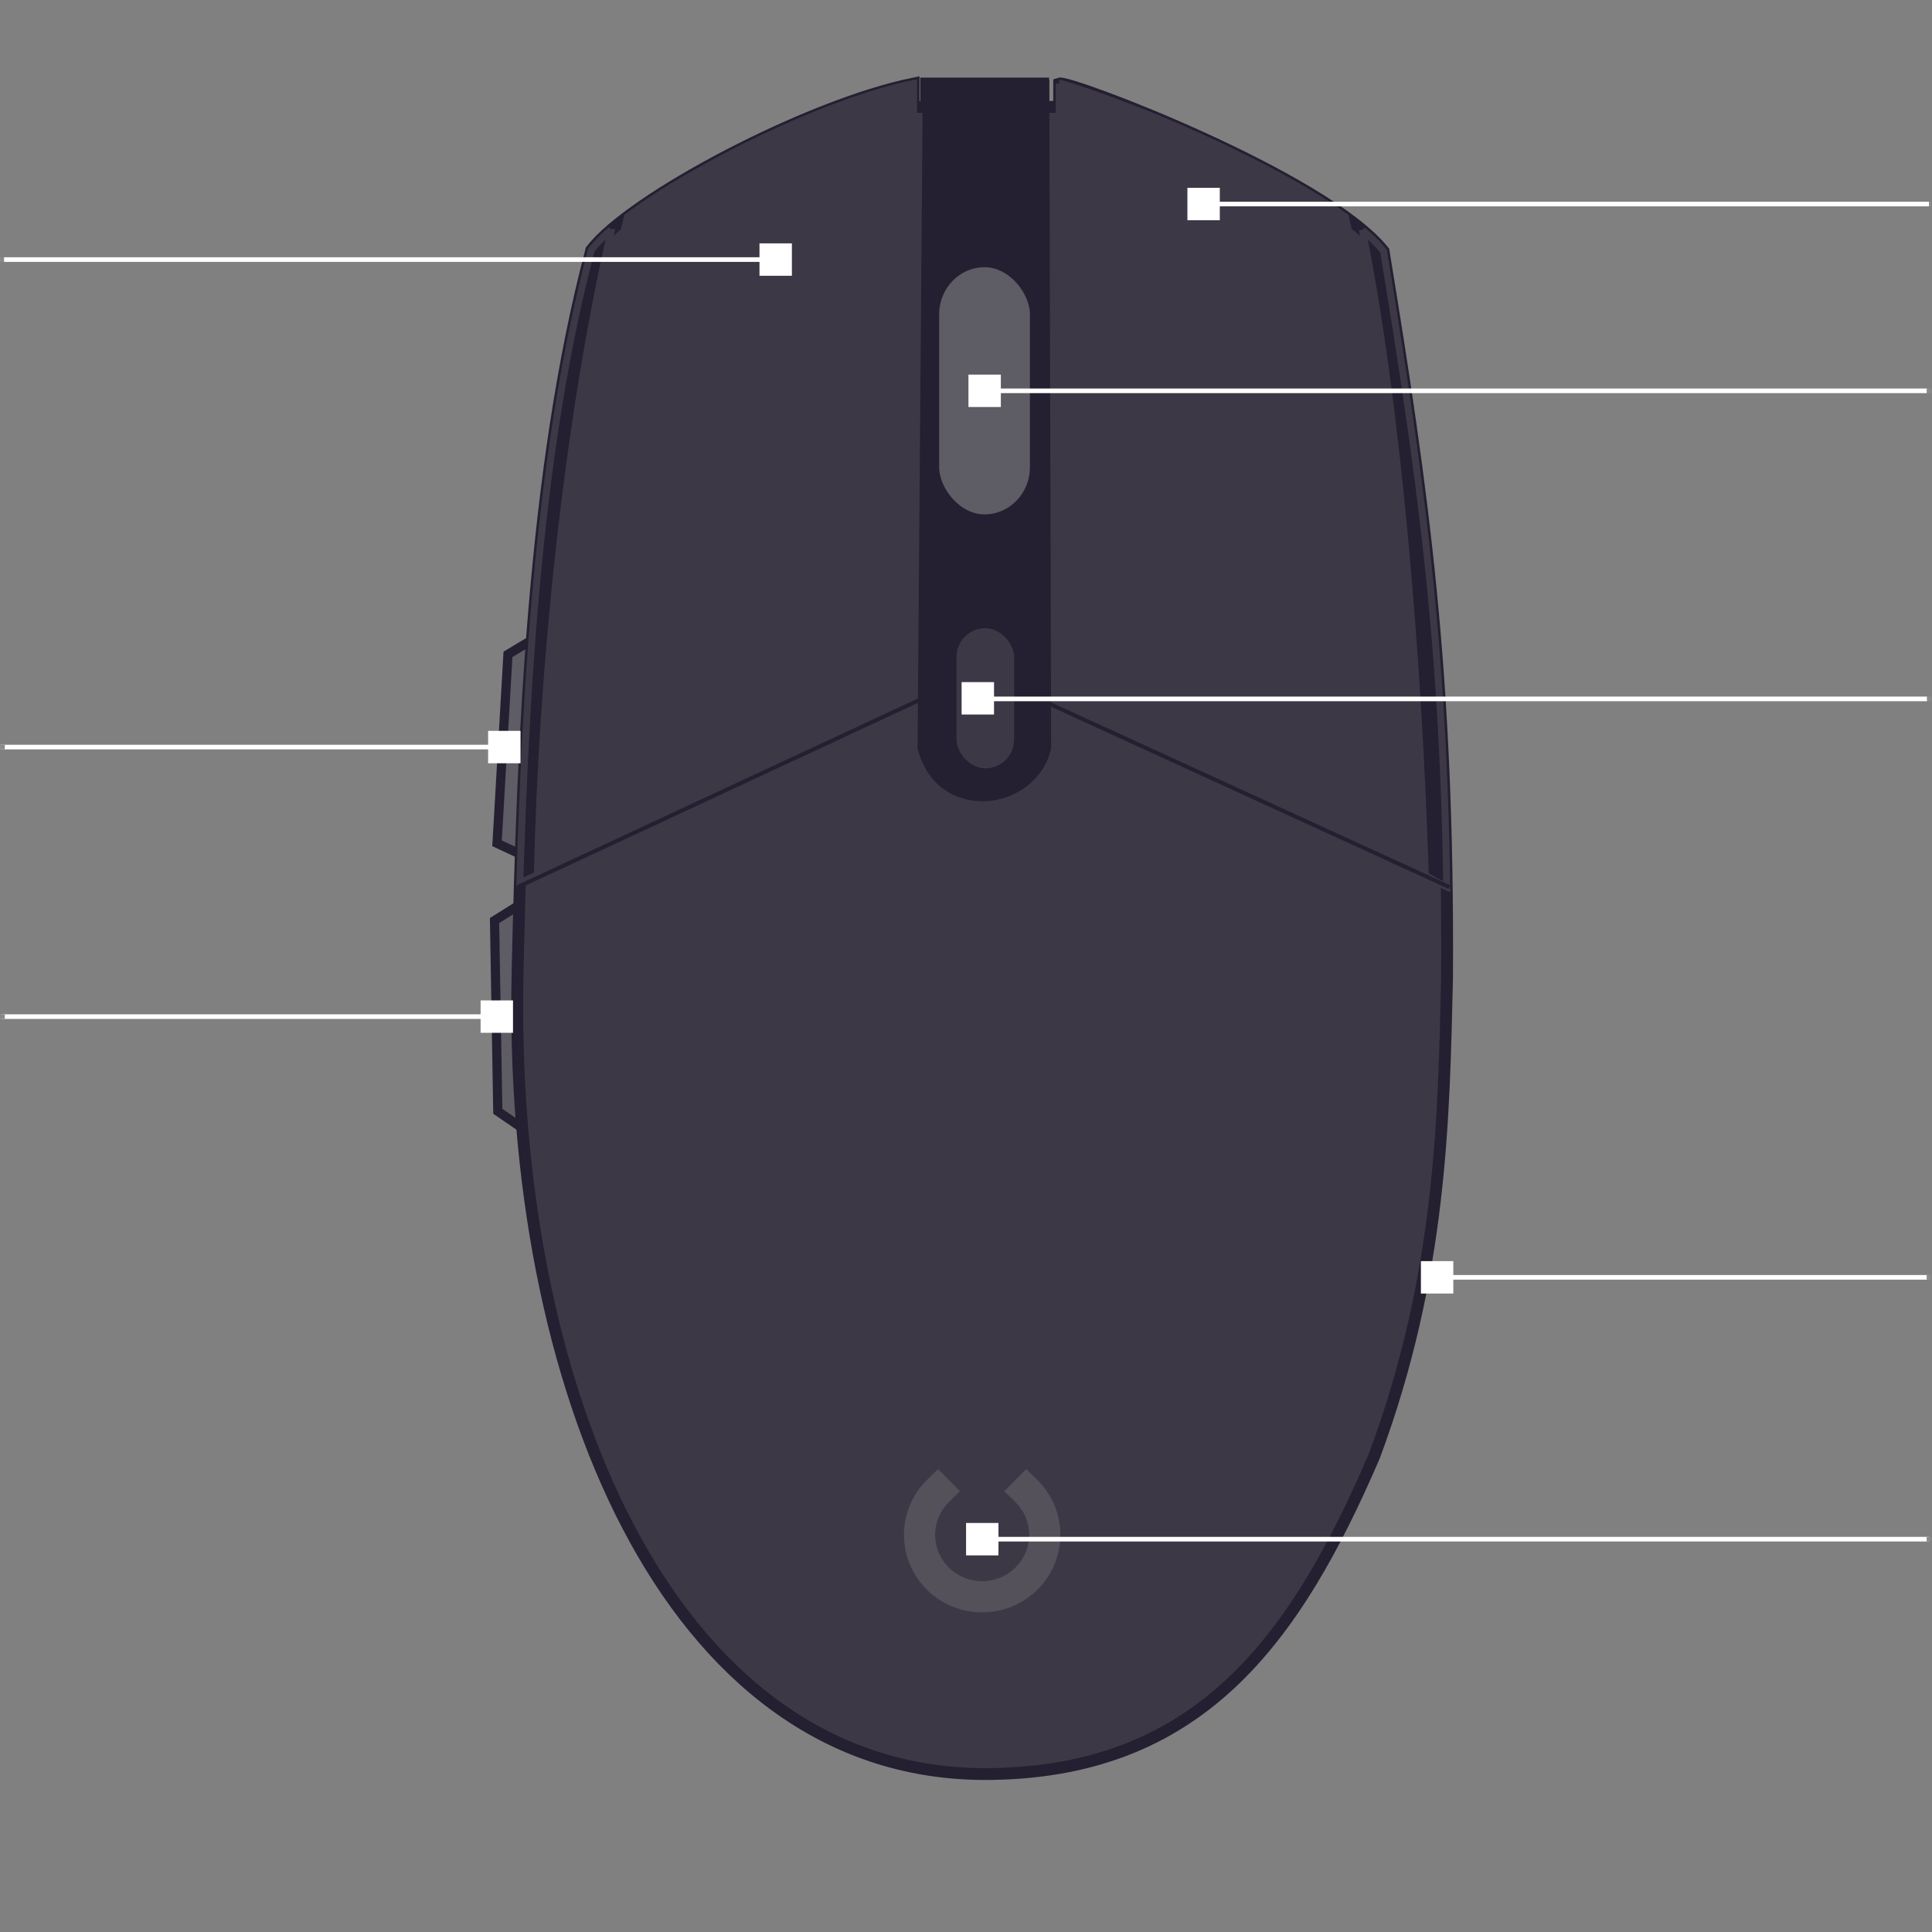 <?xml version="1.0" encoding="UTF-8" standalone="no"?>
<!-- Created with Inkscape (http://www.inkscape.org/) -->

<svg
   width="490"
   height="490"
   viewBox="0 0 490 490"
   version="1.1"
   id="svg8"
   inkscape:version="1.2.1 (9c6d41e410, 2022-07-14)"
   sodipodi:docname="logitech-g102-g203-dark.svg"
   inkscape:export-filename="/home/jimmac/logitech-g-pro.png"
   inkscape:export-xdpi="96"
   inkscape:export-ydpi="96"
   xmlns:inkscape="http://www.inkscape.org/namespaces/inkscape"
   xmlns:sodipodi="http://sodipodi.sourceforge.net/DTD/sodipodi-0.dtd"
   xmlns="http://www.w3.org/2000/svg"
   xmlns:svg="http://www.w3.org/2000/svg"
   xmlns:rdf="http://www.w3.org/1999/02/22-rdf-syntax-ns#"
   xmlns:cc="http://creativecommons.org/ns#"
   xmlns:dc="http://purl.org/dc/elements/1.1/">
  <rect x="0" y="0" width="490" height="490" fill="#808080" stroke="none"/>
  <defs
     id="defs2">
    <inkscape:path-effect
       effect="spiro"
       id="path-effect4193"
       is_visible="true"
       lpeversion="0" />
    <inkscape:path-effect
       effect="spiro"
       id="path-effect4185"
       is_visible="true"
       lpeversion="0" />
    <inkscape:path-effect
       effect="fillet_chamfer"
       id="path-effect4451"
       is_visible="true"
       lpeversion="1"
       nodesatellites_param="F,0,0,1,0,2.163,0,1 @ F,0,0,1,0,0,0,1 @ F,0,0,1,0,3.88,0,1 @ F,0,0,1,0,0,0,1 @ F,0,0,1,0,4.331,0,1 @ F,0,0,1,0,0,0,1 @ F,0,0,1,0,0,0,1 @ F,0,0,1,0,2.655,0,1 @ F,0,0,1,0,0,0,1 @ F,0,0,1,0,0,0,1 @ F,0,0,1,0,0,0,1"
       unit="px"
       method="auto"
       mode="F"
       radius="0"
       chamfer_steps="1"
       flexible="false"
       use_knot_distance="true"
       apply_no_radius="true"
       apply_with_radius="true"
       only_selected="false"
       hide_knots="false" />
    <inkscape:path-effect
       effect="fillet_chamfer"
       id="path-effect3839"
       is_visible="true"
       lpeversion="1"
       nodesatellites_param="F,0,0,1,0,0,0,1 @ F,0,0,1,0,1.803,0,1 @ F,0,1,1,0,1.803,0,1 @ F,0,0,1,0,0,0,1"
       unit="px"
       method="auto"
       mode="F"
       radius="0"
       chamfer_steps="1"
       flexible="false"
       use_knot_distance="true"
       apply_no_radius="true"
       apply_with_radius="true"
       only_selected="false"
       hide_knots="false" />
  </defs>
  <sodipodi:namedview
     id="base"
     pagecolor="#ffffff"
     bordercolor="#666666"
     borderopacity="1.0"
     inkscape:pageopacity="0"
     inkscape:pageshadow="2"
     inkscape:zoom="0.99408785"
     inkscape:cx="119.04209"
     inkscape:cy="99.169501"
     inkscape:document-units="px"
     inkscape:current-layer="Device"
     inkscape:document-rotation="0"
     showgrid="false"
     units="px"
     borderlayer="true"
     inkscape:showpageshadow="false"
     inkscape:pagecheckerboard="false"
     showguides="true"
     inkscape:window-width="960"
     inkscape:window-height="1016"
     inkscape:window-x="960"
     inkscape:window-y="27"
     inkscape:window-maximized="0"
     fit-margin-top="20"
     fit-margin-left="20"
     fit-margin-bottom="20"
     fit-margin-right="0"
     inkscape:guide-bbox="true"
     guidetolerance="10"
     objecttolerance="10"
     gridtolerance="10"
     inkscape:snap-global="true"
     inkscape:snap-object-midpoints="true"
     inkscape:deskcolor="#d1d1d1">
    <inkscape:grid
       type="xygrid"
       id="grid956"
       originx="-68.792"
       originy="1.277" />
  </sodipodi:namedview>
  <g
     inkscape:groupmode="layer"
     id="Device"
     inkscape:label="Device"
     transform="translate(-68.792,-394.027)"
     style="display:inline">
    <path
       inkscape:connector-curvature="0"
       style="color:#000000;font-variation-settings:normal;display:inline;overflow:visible;opacity:1;vector-effect:none;fill:#5e5c64;fill-opacity:1;stroke:#241f31;stroke-width:2.33;stroke-linecap:butt;stroke-linejoin:miter;stroke-miterlimit:4;stroke-dasharray:none;stroke-dashoffset:0;stroke-opacity:1;-inkscape-stroke:none;marker:none;marker-start:none;marker-mid:none;marker-end:none;paint-order:normal;stop-color:#000000;stop-opacity:1"
       d="m 204.426,555.907 -6.801,4.07 -2.774,47.933 6.962,3.244 c 0.019,-0.037 0.034,-0.075 0.053,-0.112 0.584,-17.623 1.428,-35.795 2.786,-53.99 -0.077,-0.377 -0.588,-1.023 -0.225,-1.144 z"
       id="button4"
       sodipodi:nodetypes="ccccccsc" />
    <path
       style="color:#000000;font-variation-settings:normal;display:inline;overflow:visible;opacity:1;vector-effect:none;fill:#5e5c64;fill-opacity:1;stroke:#241f31;stroke-width:2.33;stroke-linecap:butt;stroke-linejoin:miter;stroke-miterlimit:4;stroke-dasharray:none;stroke-dashoffset:0;stroke-opacity:1;-inkscape-stroke:none;marker:none;marker-start:none;marker-mid:none;marker-end:none;paint-order:normal;stop-color:#000000;stop-opacity:1"
       d="m 201.512,622.92 -7.292,4.581 0.824,48.382 7.168,4.905 c -0.03,-0.386 -0.026,-0.923 -0.03,-1.422 -1.042,-12.762 -1.168,-25.795 -0.871,-38.913 0.129,-5.725 0.038,-11.623 0.202,-17.533 z"
       id="button3"
       inkscape:connector-curvature="0"
       sodipodi:nodetypes="cccccscc" />
    <path
       inkscape:connector-curvature="0"
       style="color:#000000;display:inline;overflow:visible;opacity:1;fill:#3d3846;fill-opacity:1;stroke:#241f31;stroke-width:3;stroke-linecap:butt;stroke-linejoin:miter;stroke-miterlimit:4;stroke-dasharray:none;stroke-dashoffset:0;stroke-opacity:1;marker:none;marker-start:none;marker-mid:none;marker-end:none;paint-order:normal"
       d="m 300.504,415.205 c -26.911,5.472 -71.961,29.331 -81.749,42.266 -14.814,55.978 -17.38,124.836 -18.694,182.982 -2.354,104.217 37.651,203.038 118.08,203.514 54.738,0.126 79.147,-34.059 99.207,-80.642 17.174,-46.209 17.591,-85.894 18.447,-121 0.481,-77.873 -6.106,-123.568 -16.094,-184.605 -15.192,-18.905 -79.805,-43.412 -82.279,-42.515 v 5.932 h -4.061 v -5.932 l -29.684,4.1e-4 v 5.931 l -3.173,-1e-5 z"
       id="path870"
       sodipodi:nodetypes="ccscccccccccccc" />
    <path
       style="color:#000000;display:inline;overflow:visible;opacity:1;fill:#3d3846;fill-opacity:1;stroke:#3d3846;stroke-width:1.761;stroke-linecap:square;stroke-linejoin:miter;stroke-miterlimit:4;stroke-dasharray:none;stroke-dashoffset:0;stroke-opacity:1;marker:none;marker-start:none;marker-mid:none;marker-end:none;paint-order:normal;font-variation-settings:normal;vector-effect:none;-inkscape-stroke:none;stop-color:#000000;stop-opacity:1"
       d="m 300.498,415.206 c -21.755,4.424 -55.35,20.86 -72.601,33.83 -13.1,57.543 -16.65,111.051 -19.452,165.161 l 88.664,-41.091 3.393,-151.968 h -0.005 z"
       id="button0"
       inkscape:connector-curvature="0"
       sodipodi:nodetypes="ccccccc"
       inkscape:label="#button0" />
    <path
       style="display:inline;fill:#241f31;fill-opacity:1;stroke:#3d3846;stroke-width:1.761;stroke-linecap:square;stroke-linejoin:miter;stroke-opacity:1;font-variation-settings:normal;opacity:1;vector-effect:none;stroke-miterlimit:4;stroke-dasharray:none;stroke-dashoffset:0;-inkscape-stroke:none;marker:none;marker-start:none;marker-mid:none;marker-end:none;paint-order:normal;stop-color:#000000;stop-opacity:1"
       d="m 223.822,452.301 c -2.147,1.85 -3.873,3.592 -5.067,5.17 -12.942,48.902 -16.535,107.63 -18.113,160.463 l 0.062,-0.016 4.365,-2.034 c 1.18,-52.167 7.491,-114.445 18.776,-163.558 0.001,-0.006 -0.021,-0.018 -0.023,-0.025 z"
       id="path1008"
       inkscape:connector-curvature="0" />
    <path
       style="font-variation-settings:normal;display:inline;opacity:1;vector-effect:none;fill:#241f31;fill-opacity:1;stroke:#241f31;stroke-width:1.761;stroke-linecap:square;stroke-linejoin:miter;stroke-miterlimit:4;stroke-dasharray:none;stroke-dashoffset:0;stroke-opacity:1;-inkscape-stroke:none;marker:none;marker-start:none;marker-mid:none;marker-end:none;paint-order:normal;stop-color:#000000;stop-opacity:1"
       d="m 303.72,415.055 30.311,0.098 0.471,168.567 c -3.63,15.462 -27.56,18.197 -32.108,0 z"
       id="rect1003"
       inkscape:connector-curvature="0"
       sodipodi:nodetypes="ccccc" />
    <path
       style="display:inline;fill:#241f31;fill-opacity:1;stroke:#3d3846;stroke-width:1.761;stroke-linecap:square;stroke-linejoin:miter;stroke-opacity:1;font-variation-settings:normal;opacity:1;vector-effect:none;stroke-miterlimit:4;stroke-dasharray:none;stroke-dashoffset:0;-inkscape-stroke:none;marker:none;marker-start:none;marker-mid:none;marker-end:none;paint-order:normal;stop-color:#000000;stop-opacity:1"
       d="m 414.343,452.393 c 9.009,44.983 14.228,109.184 15.951,163.687 l 5.037,2.738 0.369,0.163 c -0.856,-64.175 -7.057,-106.603 -16.001,-161.261 -1.395,-1.736 -3.213,-3.519 -5.356,-5.326 z"
       id="path1010"
       inkscape:connector-curvature="0" />
    <path
       inkscape:connector-curvature="0"
       style="color:#000000;display:inline;overflow:visible;opacity:1;fill:#3d3846;fill-opacity:1;stroke:#3d3846;stroke-width:1.761;stroke-linecap:square;stroke-linejoin:miter;stroke-miterlimit:4;stroke-dasharray:none;stroke-dashoffset:0;stroke-opacity:1;marker:none;marker-start:none;marker-mid:none;marker-end:none;paint-order:normal"
       d="m 337.421,415.206 v 5.931 h -0.005 c -0.085,45.608 0.207,107.886 0.005,151.968 l 89.499,41.091 c -2.802,-54.109 -3.796,-107.617 -16.896,-165.158 -12.644,-9.177 -32.233,-18.536 -47.915,-25.092 -12.941,-5.208 -23.355,-8.717 -24.689,-8.74 z"
       id="button1" />
    <rect
       style="color:#000000;display:inline;overflow:visible;opacity:1;fill:#5e5c64;fill-opacity:1;stroke:#241f31;stroke-width:2;stroke-linecap:butt;stroke-linejoin:bevel;stroke-miterlimit:4;stroke-dasharray:none;stroke-dashoffset:0;stroke-opacity:1;marker:none;marker-start:none;marker-mid:none;marker-end:none;paint-order:normal"
       id="button2"
       width="25.022"
       height="64.693"
       x="305.985"
       y="460.794"
       rx="12.511"
       ry="12.977"
       inkscape:label="#button2" />
    <path
       style="color:#000000;display:inline;overflow:visible;fill:none;fill-opacity:0.392;stroke:#5e5c64;stroke-width:7.898;stroke-linecap:square;stroke-linejoin:bevel;stroke-miterlimit:4;stroke-dasharray:none;stroke-opacity:1;font-variation-settings:normal;opacity:0.724;vector-effect:none;stroke-dashoffset:0;-inkscape-stroke:none;stop-color:#000000;stop-opacity:1"
       id="led0"
       sodipodi:type="arc"
       sodipodi:cx="-783.29675"
       sodipodi:cy="317.89062"
       sodipodi:rx="15.702297"
       sodipodi:ry="15.878059"
       sodipodi:start="0.78539816"
       sodipodi:end="5.4977871"
       sodipodi:arc-type="arc"
       d="m -772.194,329.118 a 15.702,15.878 0 0 1 -22.206,0 15.702,15.878 0 0 1 0,-22.455 15.702,15.878 0 0 1 22.206,0"
       sodipodi:open="true"
       transform="rotate(-90)"
       inkscape:label="#led0" />
    <path
       style="fill:none;stroke:#241f31;stroke-width:1px;stroke-linecap:butt;stroke-linejoin:miter;stroke-opacity:1"
       d="m 199.91,619.078 117.373,-54.644 119.14,54.582"
       id="path1684" />
    <rect
       inkscape:label="#button5"
       ry="7.905"
       rx="7.905"
       y="552.758"
       x="310.788"
       height="36.73"
       width="15.81"
       id="button5"
       style="color:#000000;font-variation-settings:normal;display:inline;overflow:visible;opacity:1;vector-effect:none;fill:#3d3846;fill-opacity:1;stroke:#241f31;stroke-width:1.174;stroke-linecap:butt;stroke-linejoin:bevel;stroke-miterlimit:4;stroke-dasharray:none;stroke-dashoffset:0;stroke-opacity:1;-inkscape-stroke:none;marker:none;marker-start:none;marker-mid:none;marker-end:none;paint-order:normal;stop-color:#000000;stop-opacity:1" />
  </g>
  <g
     inkscape:groupmode="layer"
     id="Buttons"
     inkscape:label="Buttons"
     style="display:inline"
     transform="translate(-68.792,5.973)">
    <g
       id="button4-path"
       transform="matrix(1.174,0,0,1.174,-11.951,-2.457)">
      <path
         sodipodi:nodetypes="cc"
         inkscape:connector-curvature="0"
         id="path964"
         d="M 69.398,158.395 H 177.726"
         style="color:#000000;overflow:visible;opacity:1;fill:none;fill-opacity:1;stroke:#ffffff;stroke-width:1;stroke-linecap:square;stroke-linejoin:miter;stroke-miterlimit:4;stroke-dasharray:none;stroke-dashoffset:0;stroke-opacity:1;marker:none;marker-start:none;marker-mid:none;marker-end:none;paint-order:normal" />
      <rect
         inkscape:label="#rect875"
         style="color:#000000;text-align:end;overflow:visible;fill:#888a85;fill-opacity:1;stroke:none;stroke-linecap:round"
         id="button4-leader"
         width="1"
         height="1"
         x="68.807"
         y="157.895" />
      <rect
         y="154.895"
         x="174.226"
         height="7"
         width="7"
         id="rect974"
         style="color:#000000;overflow:visible;opacity:1;fill:#ffffff;fill-opacity:1;stroke:none;stroke-width:2;stroke-linecap:square;stroke-linejoin:miter;stroke-miterlimit:4;stroke-dasharray:none;stroke-dashoffset:0;stroke-opacity:1;marker:none;marker-start:none;marker-mid:none;marker-end:none;paint-order:normal" />
    </g>
    <g
       id="button3-path"
       transform="matrix(1.174,0,0,1.174,-11.951,-2.457)">
      <path
         sodipodi:nodetypes="cc"
         style="color:#000000;overflow:visible;opacity:1;fill:none;fill-opacity:1;stroke:#ffffff;stroke-width:1;stroke-linecap:square;stroke-linejoin:miter;stroke-miterlimit:4;stroke-dasharray:none;stroke-dashoffset:0;stroke-opacity:1;marker:none;marker-start:none;marker-mid:none;marker-end:none;paint-order:normal"
         d="M 69.516,216.628 H 176.101"
         id="path966"
         inkscape:connector-curvature="0" />
      <rect
         y="216.128"
         x="68.814"
         height="1"
         width="1"
         id="button3-leader"
         style="color:#000000;text-align:end;overflow:visible;fill:#888a85;fill-opacity:1;stroke:none;stroke-linecap:round"
         inkscape:label="#rect875" />
      <rect
         style="color:#000000;overflow:visible;opacity:1;fill:#ffffff;fill-opacity:1;stroke:none;stroke-width:2;stroke-linecap:square;stroke-linejoin:miter;stroke-miterlimit:4;stroke-dasharray:none;stroke-dashoffset:0;stroke-opacity:1;marker:none;marker-start:none;marker-mid:none;marker-end:none;paint-order:normal"
         id="rect976"
         width="7"
         height="7"
         x="172.601"
         y="213.128" />
    </g>
    <g
       id="button5-path"
       transform="matrix(1.174,0,0,1.174,-11.951,-2.457)">
      <rect
         y="147.485"
         x="485"
         height="1"
         width="1"
         id="button5-leader"
         style="color:#000000;text-align:start;overflow:visible;fill:#888a85;fill-opacity:1;stroke:none;stroke-linecap:round"
         inkscape:label="#rect871" />
      <path
         style="color:#000000;overflow:visible;opacity:1;fill:none;fill-opacity:1;stroke:#ffffff;stroke-width:1;stroke-linecap:square;stroke-linejoin:miter;stroke-miterlimit:4;stroke-dasharray:none;stroke-dashoffset:0;stroke-opacity:1;marker:none;marker-start:none;marker-mid:none;marker-end:none;paint-order:normal"
         d="M 484.551,147.992 H 280.862"
         id="path51"
         inkscape:connector-curvature="0"
         sodipodi:nodetypes="cc" />
      <rect
         style="color:#000000;overflow:visible;opacity:1;fill:#ffffff;fill-opacity:1;stroke:none;stroke-width:2;stroke-linecap:square;stroke-linejoin:miter;stroke-miterlimit:4;stroke-dasharray:none;stroke-dashoffset:0;stroke-opacity:1;marker:none;marker-start:none;marker-mid:none;marker-end:none;paint-order:normal"
         id="rect53"
         width="7"
         height="7"
         x="276.517"
         y="144.365" />
    </g>
    <g
       id="button2-path"
       inkscape:label="#g997"
       transform="matrix(1.174,0,0,1.174,-11.951,-2.457)">
      <rect
         inkscape:label="#rect869"
         y="80.935"
         x="485"
         height="1"
         width="1"
         id="button2-leader"
         style="color:#000000;text-align:start;overflow:visible;fill:#888a85;fill-opacity:1;stroke:none;stroke-linecap:round" />
      <path
         style="color:#000000;overflow:visible;opacity:1;fill:none;fill-opacity:1;stroke:#ffffff;stroke-width:1;stroke-linecap:square;stroke-linejoin:miter;stroke-miterlimit:4;stroke-dasharray:none;stroke-dashoffset:0;stroke-opacity:1;marker:none;marker-start:none;marker-mid:none;marker-end:none;paint-order:normal"
         d="m 281.493,81.435 203.014,2e-6"
         id="path908"
         inkscape:connector-curvature="0"
         sodipodi:nodetypes="cc" />
      <rect
         style="color:#000000;overflow:visible;opacity:1;fill:#ffffff;fill-opacity:1;stroke:none;stroke-width:2;stroke-linecap:square;stroke-linejoin:miter;stroke-miterlimit:4;stroke-dasharray:none;stroke-dashoffset:0;stroke-opacity:1;marker:none;marker-start:none;marker-mid:none;marker-end:none;paint-order:normal"
         id="rect910"
         width="7"
         height="7"
         x="277.993"
         y="77.935" />
    </g>
    <g
       id="button1-path"
       inkscape:label="#g1002"
       transform="matrix(1.174,0,0,1.174,-11.951,-16.543)">
      <rect
         inkscape:label="#rect867"
         style="color:#000000;text-align:start;overflow:visible;fill:#888a85;fill-opacity:1;stroke:none;stroke-linecap:round"
         id="button1-leader"
         width="1"
         height="1"
         x="485"
         y="52.581" />
      <path
         sodipodi:nodetypes="cc"
         style="color:#000000;overflow:visible;opacity:1;fill:none;fill-opacity:1;stroke:#ffffff;stroke-width:1;stroke-linecap:square;stroke-linejoin:miter;stroke-miterlimit:4;stroke-dasharray:none;stroke-dashoffset:0;stroke-opacity:1;marker:none;marker-start:none;marker-mid:none;marker-end:none;paint-order:normal"
         d="M 329.183,53.081 H 485"
         id="path958"
         inkscape:connector-curvature="0" />
      <rect
         style="color:#000000;overflow:visible;opacity:1;fill:#ffffff;fill-opacity:1;stroke:none;stroke-width:2;stroke-linecap:square;stroke-linejoin:miter;stroke-miterlimit:4;stroke-dasharray:none;stroke-dashoffset:0;stroke-opacity:1;marker:none;marker-start:none;marker-mid:none;marker-end:none;paint-order:normal"
         id="rect968"
         width="7"
         height="7"
         x="325.295"
         y="49.581" />
    </g>
    <g
       id="button0-path"
       inkscape:label="#button0-path"
       transform="matrix(1.174,0,0,1.174,-11.951,-2.457)">
      <rect
         inkscape:label="#rect871"
         style="color:#000000;text-align:end;overflow:visible;fill:#888a85;fill-opacity:1;stroke:none;stroke-linecap:round"
         id="button0-leader"
         width="1"
         height="1"
         x="68.719"
         y="52.581" />
      <path
         sodipodi:nodetypes="cc"
         inkscape:connector-curvature="0"
         id="path960"
         d="m 236.35,53.081 -166.192,2e-6"
         style="color:#000000;overflow:visible;opacity:1;fill:none;fill-opacity:1;stroke:#ffffff;stroke-width:1;stroke-linecap:square;stroke-linejoin:miter;stroke-miterlimit:4;stroke-dasharray:none;stroke-dashoffset:0;stroke-opacity:1;marker:none;marker-start:none;marker-mid:none;marker-end:none;paint-order:normal" />
      <rect
         y="49.581"
         x="232.85"
         height="7"
         width="7"
         id="rect970"
         style="color:#000000;overflow:visible;opacity:1;fill:#ffffff;fill-opacity:1;stroke:none;stroke-width:2;stroke-linecap:square;stroke-linejoin:miter;stroke-miterlimit:4;stroke-dasharray:none;stroke-dashoffset:0;stroke-opacity:1;marker:none;marker-start:none;marker-mid:none;marker-end:none;paint-order:normal" />
    </g>
  </g>
  <g
     inkscape:groupmode="layer"
     id="LEDs"
     inkscape:label="LEDs"
     style="display:inline"
     transform="translate(-68.792,5.973)">
    <g
       id="led0-path"
       transform="matrix(1.174,0,0,1.174,-11.951,-2.457)">
      <path
         inkscape:connector-curvature="0"
         id="path877"
         d="M 485,329.52 H 281.054"
         style="color:#000000;display:inline;overflow:visible;opacity:1;fill:none;fill-opacity:1;stroke:#ffffff;stroke-width:1;stroke-linecap:square;stroke-linejoin:miter;stroke-miterlimit:4;stroke-dasharray:none;stroke-dashoffset:0;stroke-opacity:1;marker:none;marker-start:none;marker-mid:none;marker-end:none;paint-order:normal"
         sodipodi:nodetypes="cc" />
      <rect
         y="326.02"
         x="277.478"
         height="7"
         width="7"
         id="rect879"
         style="color:#000000;display:inline;overflow:visible;opacity:1;fill:#ffffff;fill-opacity:1;stroke:none;stroke-width:2;stroke-linecap:square;stroke-linejoin:miter;stroke-miterlimit:4;stroke-dasharray:none;stroke-dashoffset:0;stroke-opacity:1;marker:none;marker-start:none;marker-mid:none;marker-end:none;paint-order:normal" />
      <rect
         inkscape:label="#rect881"
         y="329.02"
         x="485"
         height="1"
         width="1"
         id="led0-leader"
         style="color:#000000;text-align:start;display:inline;overflow:visible;fill:#888a85;fill-opacity:1;stroke:none;stroke-linecap:round" />
    </g>
    <g
       id="led1-path"
       transform="matrix(1.174,0,0,1.174,-11.951,-2.457)">
      <path
         sodipodi:nodetypes="cc"
         style="color:#000000;display:inline;overflow:visible;opacity:1;fill:none;fill-opacity:1;stroke:#ffffff;stroke-width:1;stroke-linecap:square;stroke-linejoin:miter;stroke-miterlimit:4;stroke-dasharray:none;stroke-dashoffset:0;stroke-opacity:1;marker:none;marker-start:none;marker-mid:none;marker-end:none;paint-order:normal"
         d="M 484.997,272.953 H 379.239"
         id="path4525"
         inkscape:connector-curvature="0" />
      <rect
         style="color:#000000;text-align:start;display:inline;overflow:visible;fill:#888a85;fill-opacity:1;stroke:none;stroke-linecap:round"
         id="led1-leader"
         width="1"
         height="1"
         x="485"
         y="272.453"
         inkscape:label="#rect881" />
      <rect
         style="color:#000000;display:inline;overflow:visible;opacity:1;fill:#ffffff;fill-opacity:1;stroke:none;stroke-width:2;stroke-linecap:square;stroke-linejoin:miter;stroke-miterlimit:4;stroke-dasharray:none;stroke-dashoffset:0;stroke-opacity:1;marker:none;marker-start:none;marker-mid:none;marker-end:none;paint-order:normal"
         id="rect4544"
         width="7"
         height="7"
         x="375.739"
         y="269.453" />
    </g>
  </g>
</svg>
